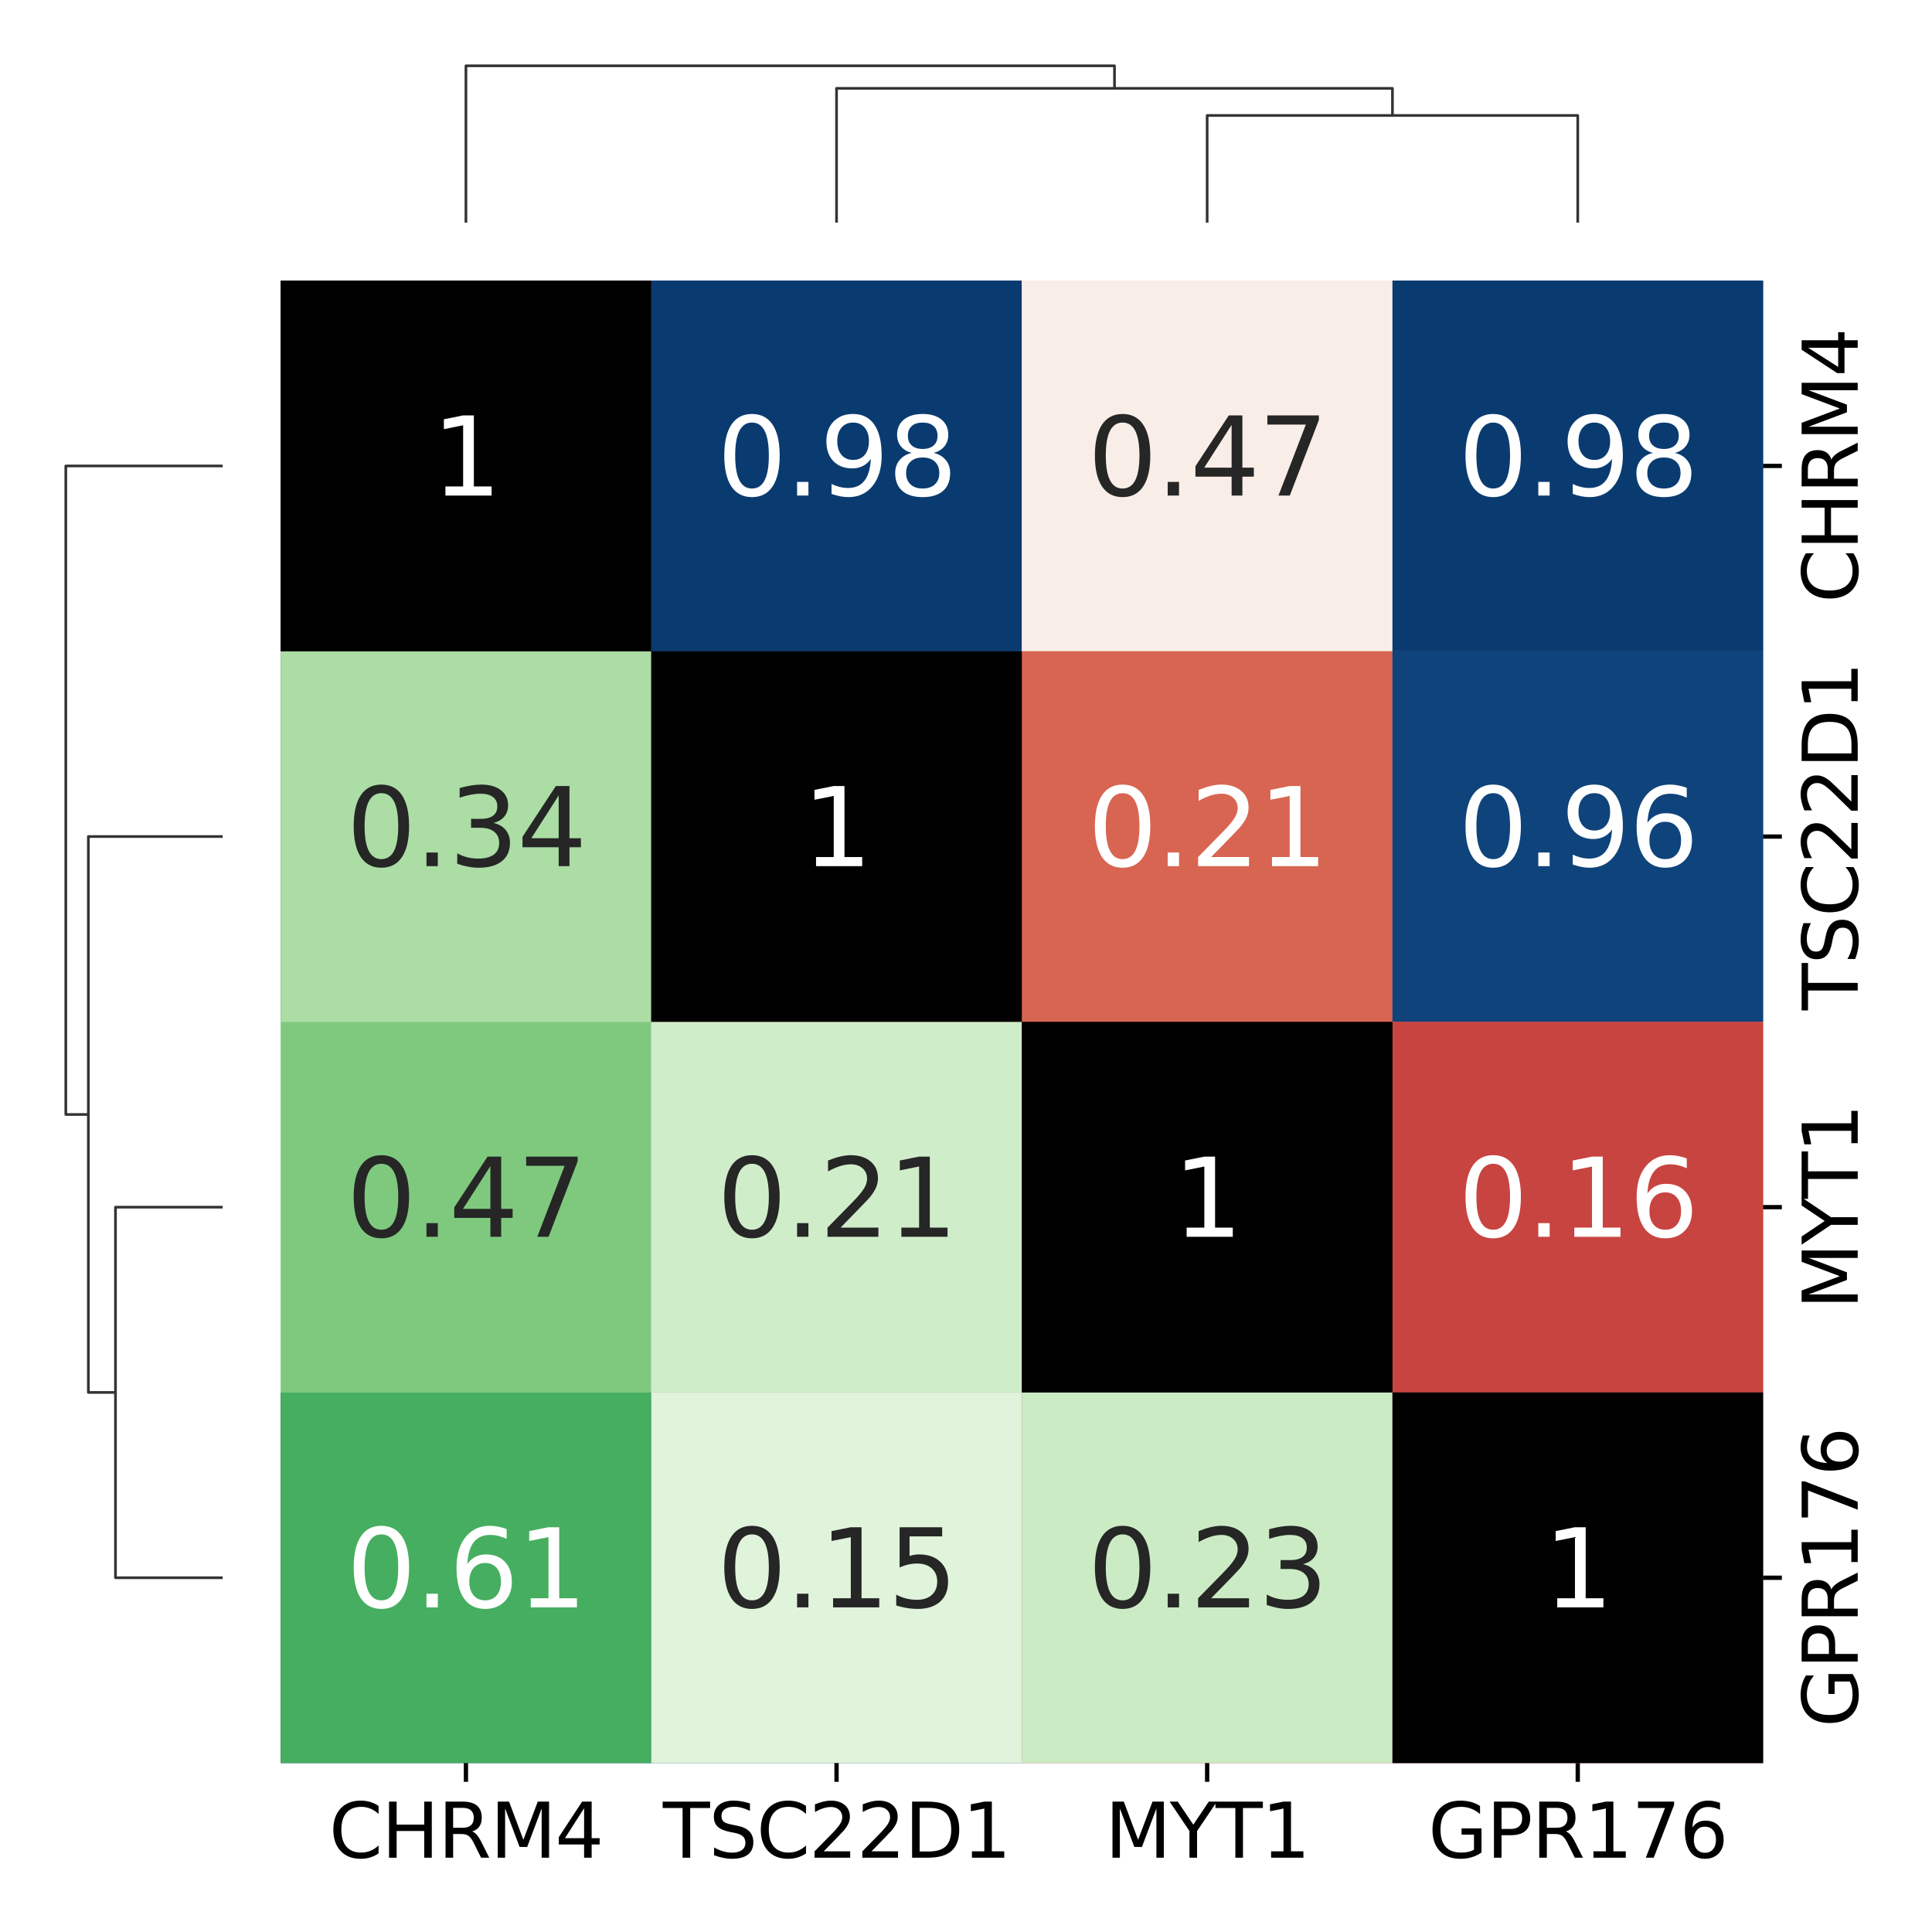 <?xml version="1.0" encoding="utf-8" standalone="no"?>
<!DOCTYPE svg PUBLIC "-//W3C//DTD SVG 1.1//EN"
  "http://www.w3.org/Graphics/SVG/1.1/DTD/svg11.dtd">
<svg xmlns:xlink="http://www.w3.org/1999/xlink" width="360pt" height="360pt" viewBox="0 0 360 360" xmlns="http://www.w3.org/2000/svg" version="1.1">
 <defs>
  <style type="text/css">*{stroke-linejoin: round; stroke-linecap: butt}</style>
 </defs>
 <g id="figure_1">
  <g id="patch_1">
   <path d="M 0 360 
L 360 360 
L 360 0 
L 0 0 
z
" style="fill: #ffffff"/>
  </g>
  <g id="axes_1">
   <g id="LineCollection_1">
    <path d="M 41.492 224.935 
L 21.518 224.935 
L 21.518 293.991 
L 41.492 293.991 
" clip-path="url(#p97ab4c2611)" style="fill: none; stroke: #333333; stroke-width: 0.5"/>
    <path d="M 41.492 155.877 
L 16.465 155.877 
L 16.465 259.463 
L 21.518 259.463 
" clip-path="url(#p97ab4c2611)" style="fill: none; stroke: #333333; stroke-width: 0.5"/>
    <path d="M 41.492 86.82 
L 12.262 86.82 
L 12.262 207.67 
L 16.465 207.67 
" clip-path="url(#p97ab4c2611)" style="fill: none; stroke: #333333; stroke-width: 0.5"/>
   </g>
  </g>
  <g id="axes_2">
   <g id="LineCollection_2">
    <path d="M 224.935 41.492 
L 224.935 21.518 
L 293.991 21.518 
L 293.991 41.492 
" clip-path="url(#pfe4fdb8f5b)" style="fill: none; stroke: #333333; stroke-width: 0.5"/>
    <path d="M 155.877 41.492 
L 155.877 16.465 
L 259.463 16.465 
L 259.463 21.518 
" clip-path="url(#pfe4fdb8f5b)" style="fill: none; stroke: #333333; stroke-width: 0.5"/>
    <path d="M 86.82 41.492 
L 86.82 12.262 
L 207.67 12.262 
L 207.67 16.465 
" clip-path="url(#pfe4fdb8f5b)" style="fill: none; stroke: #333333; stroke-width: 0.5"/>
   </g>
  </g>
  <g id="axes_3">
   <g id="patch_2">
    <path d="M 52.292 328.52 
L 328.52 328.52 
L 328.52 52.292 
L 52.292 52.292 
z
" style="fill: #ffffff"/>
   </g>
   <g id="QuadMesh_1">
    <path d="M 52.292 52.292 
L 121.349 52.292 
L 121.349 121.349 
L 52.292 121.349 
L 52.292 52.292 
" clip-path="url(#pd91fd63d40)" style="fill: #67001f"/>
    <path d="M 121.349 52.292 
L 190.406 52.292 
L 190.406 121.349 
L 121.349 121.349 
L 121.349 52.292 
" clip-path="url(#pd91fd63d40)" style="fill: #0a3b70"/>
    <path d="M 190.406 52.292 
L 259.463 52.292 
L 259.463 121.349 
L 190.406 121.349 
L 190.406 52.292 
" clip-path="url(#pd91fd63d40)" style="fill: #f9eee7"/>
    <path d="M 259.463 52.292 
L 328.52 52.292 
L 328.52 121.349 
L 259.463 121.349 
L 259.463 52.292 
" clip-path="url(#pd91fd63d40)" style="fill: #0a3b70"/>
    <path d="M 52.292 121.349 
L 121.349 121.349 
L 121.349 190.406 
L 52.292 190.406 
L 52.292 121.349 
" clip-path="url(#pd91fd63d40)" style="fill: #0a3b70"/>
    <path d="M 121.349 121.349 
L 190.406 121.349 
L 190.406 190.406 
L 121.349 190.406 
L 121.349 121.349 
" clip-path="url(#pd91fd63d40)" style="fill: #67001f"/>
    <path d="M 190.406 121.349 
L 259.463 121.349 
L 259.463 190.406 
L 190.406 190.406 
L 190.406 121.349 
" clip-path="url(#pd91fd63d40)" style="fill: #d86551"/>
    <path d="M 259.463 121.349 
L 328.52 121.349 
L 328.52 190.406 
L 259.463 190.406 
L 259.463 121.349 
" clip-path="url(#pd91fd63d40)" style="fill: #0f437b"/>
    <path d="M 52.292 190.406 
L 121.349 190.406 
L 121.349 259.463 
L 52.292 259.463 
L 52.292 190.406 
" clip-path="url(#pd91fd63d40)" style="fill: #f9eee7"/>
    <path d="M 121.349 190.406 
L 190.406 190.406 
L 190.406 259.463 
L 121.349 259.463 
L 121.349 190.406 
" clip-path="url(#pd91fd63d40)" style="fill: #d86551"/>
    <path d="M 190.406 190.406 
L 259.463 190.406 
L 259.463 259.463 
L 190.406 259.463 
L 190.406 190.406 
" clip-path="url(#pd91fd63d40)" style="fill: #67001f"/>
    <path d="M 259.463 190.406 
L 328.52 190.406 
L 328.52 259.463 
L 259.463 259.463 
L 259.463 190.406 
" clip-path="url(#pd91fd63d40)" style="fill: #c84440"/>
    <path d="M 52.292 259.463 
L 121.349 259.463 
L 121.349 328.52 
L 52.292 328.52 
L 52.292 259.463 
" clip-path="url(#pd91fd63d40)" style="fill: #0a3b70"/>
    <path d="M 121.349 259.463 
L 190.406 259.463 
L 190.406 328.52 
L 121.349 328.52 
L 121.349 259.463 
" clip-path="url(#pd91fd63d40)" style="fill: #0f437b"/>
    <path d="M 190.406 259.463 
L 259.463 259.463 
L 259.463 328.52 
L 190.406 328.52 
L 190.406 259.463 
" clip-path="url(#pd91fd63d40)" style="fill: #c84440"/>
    <path d="M 259.463 259.463 
L 328.52 259.463 
L 328.52 328.52 
L 259.463 328.52 
L 259.463 259.463 
" clip-path="url(#pd91fd63d40)" style="fill: #67001f"/>
   </g>
   <g id="QuadMesh_2">
    <path d="M 52.292 52.292 
L 121.349 52.292 
L 121.349 121.349 
L 52.292 121.349 
L 52.292 52.292 
" clip-path="url(#pd91fd63d40)" style="fill: none"/>
    <path d="M 121.349 52.292 
L 190.406 52.292 
L 190.406 121.349 
L 121.349 121.349 
L 121.349 52.292 
" clip-path="url(#pd91fd63d40)" style="fill: #0a3b70"/>
    <path d="M 190.406 52.292 
L 259.463 52.292 
L 259.463 121.349 
L 190.406 121.349 
L 190.406 52.292 
" clip-path="url(#pd91fd63d40)" style="fill: #f9eee7"/>
    <path d="M 259.463 52.292 
L 328.52 52.292 
L 328.52 121.349 
L 259.463 121.349 
L 259.463 52.292 
" clip-path="url(#pd91fd63d40)" style="fill: #0a3b70"/>
    <path d="M 52.292 121.349 
L 121.349 121.349 
L 121.349 190.406 
L 52.292 190.406 
L 52.292 121.349 
" clip-path="url(#pd91fd63d40)" style="fill: none"/>
    <path d="M 121.349 121.349 
L 190.406 121.349 
L 190.406 190.406 
L 121.349 190.406 
L 121.349 121.349 
" clip-path="url(#pd91fd63d40)" style="fill: none"/>
    <path d="M 190.406 121.349 
L 259.463 121.349 
L 259.463 190.406 
L 190.406 190.406 
L 190.406 121.349 
" clip-path="url(#pd91fd63d40)" style="fill: #d86551"/>
    <path d="M 259.463 121.349 
L 328.52 121.349 
L 328.52 190.406 
L 259.463 190.406 
L 259.463 121.349 
" clip-path="url(#pd91fd63d40)" style="fill: #0f437b"/>
    <path d="M 52.292 190.406 
L 121.349 190.406 
L 121.349 259.463 
L 52.292 259.463 
L 52.292 190.406 
" clip-path="url(#pd91fd63d40)" style="fill: none"/>
    <path d="M 121.349 190.406 
L 190.406 190.406 
L 190.406 259.463 
L 121.349 259.463 
L 121.349 190.406 
" clip-path="url(#pd91fd63d40)" style="fill: none"/>
    <path d="M 190.406 190.406 
L 259.463 190.406 
L 259.463 259.463 
L 190.406 259.463 
L 190.406 190.406 
" clip-path="url(#pd91fd63d40)" style="fill: none"/>
    <path d="M 259.463 190.406 
L 328.52 190.406 
L 328.52 259.463 
L 259.463 259.463 
L 259.463 190.406 
" clip-path="url(#pd91fd63d40)" style="fill: #c84440"/>
    <path d="M 52.292 259.463 
L 121.349 259.463 
L 121.349 328.52 
L 52.292 328.52 
L 52.292 259.463 
" clip-path="url(#pd91fd63d40)" style="fill: none"/>
    <path d="M 121.349 259.463 
L 190.406 259.463 
L 190.406 328.52 
L 121.349 328.52 
L 121.349 259.463 
" clip-path="url(#pd91fd63d40)" style="fill: none"/>
    <path d="M 190.406 259.463 
L 259.463 259.463 
L 259.463 328.52 
L 190.406 328.52 
L 190.406 259.463 
" clip-path="url(#pd91fd63d40)" style="fill: none"/>
    <path d="M 259.463 259.463 
L 328.52 259.463 
L 328.52 328.52 
L 259.463 328.52 
L 259.463 259.463 
" clip-path="url(#pd91fd63d40)" style="fill: none"/>
   </g>
   <g id="QuadMesh_3">
    <path d="M 52.292 52.292 
L 121.349 52.292 
L 121.349 121.349 
L 52.292 121.349 
L 52.292 52.292 
" clip-path="url(#pd91fd63d40)" style="fill: none"/>
    <path d="M 121.349 52.292 
L 190.406 52.292 
L 190.406 121.349 
L 121.349 121.349 
L 121.349 52.292 
" clip-path="url(#pd91fd63d40)" style="fill: none"/>
    <path d="M 190.406 52.292 
L 259.463 52.292 
L 259.463 121.349 
L 190.406 121.349 
L 190.406 52.292 
" clip-path="url(#pd91fd63d40)" style="fill: none"/>
    <path d="M 259.463 52.292 
L 328.52 52.292 
L 328.52 121.349 
L 259.463 121.349 
L 259.463 52.292 
" clip-path="url(#pd91fd63d40)" style="fill: none"/>
    <path d="M 52.292 121.349 
L 121.349 121.349 
L 121.349 190.406 
L 52.292 190.406 
L 52.292 121.349 
" clip-path="url(#pd91fd63d40)" style="fill: #abdda5"/>
    <path d="M 121.349 121.349 
L 190.406 121.349 
L 190.406 190.406 
L 121.349 190.406 
L 121.349 121.349 
" clip-path="url(#pd91fd63d40)" style="fill: none"/>
    <path d="M 190.406 121.349 
L 259.463 121.349 
L 259.463 190.406 
L 190.406 190.406 
L 190.406 121.349 
" clip-path="url(#pd91fd63d40)" style="fill: none"/>
    <path d="M 259.463 121.349 
L 328.52 121.349 
L 328.52 190.406 
L 259.463 190.406 
L 259.463 121.349 
" clip-path="url(#pd91fd63d40)" style="fill: none"/>
    <path d="M 52.292 190.406 
L 121.349 190.406 
L 121.349 259.463 
L 52.292 259.463 
L 52.292 190.406 
" clip-path="url(#pd91fd63d40)" style="fill: #7fc97f"/>
    <path d="M 121.349 190.406 
L 190.406 190.406 
L 190.406 259.463 
L 121.349 259.463 
L 121.349 190.406 
" clip-path="url(#pd91fd63d40)" style="fill: #d0edca"/>
    <path d="M 190.406 190.406 
L 259.463 190.406 
L 259.463 259.463 
L 190.406 259.463 
L 190.406 190.406 
" clip-path="url(#pd91fd63d40)" style="fill: none"/>
    <path d="M 259.463 190.406 
L 328.52 190.406 
L 328.52 259.463 
L 259.463 259.463 
L 259.463 190.406 
" clip-path="url(#pd91fd63d40)" style="fill: none"/>
    <path d="M 52.292 259.463 
L 121.349 259.463 
L 121.349 328.52 
L 52.292 328.52 
L 52.292 259.463 
" clip-path="url(#pd91fd63d40)" style="fill: #46ae60"/>
    <path d="M 121.349 259.463 
L 190.406 259.463 
L 190.406 328.52 
L 121.349 328.52 
L 121.349 259.463 
" clip-path="url(#pd91fd63d40)" style="fill: #e0f3db"/>
    <path d="M 190.406 259.463 
L 259.463 259.463 
L 259.463 328.52 
L 190.406 328.52 
L 190.406 259.463 
" clip-path="url(#pd91fd63d40)" style="fill: #cbebc5"/>
    <path d="M 259.463 259.463 
L 328.52 259.463 
L 328.52 328.52 
L 259.463 328.52 
L 259.463 259.463 
" clip-path="url(#pd91fd63d40)" style="fill: none"/>
   </g>
   <g id="QuadMesh_4">
    <path d="M 52.292 52.292 
L 121.349 52.292 
L 121.349 121.349 
L 52.292 121.349 
L 52.292 52.292 
" clip-path="url(#pd91fd63d40)"/>
    <path d="M 121.349 52.292 
L 190.406 52.292 
L 190.406 121.349 
L 121.349 121.349 
L 121.349 52.292 
" clip-path="url(#pd91fd63d40)" style="fill: none"/>
    <path d="M 190.406 52.292 
L 259.463 52.292 
L 259.463 121.349 
L 190.406 121.349 
L 190.406 52.292 
" clip-path="url(#pd91fd63d40)" style="fill: none"/>
    <path d="M 259.463 52.292 
L 328.52 52.292 
L 328.52 121.349 
L 259.463 121.349 
L 259.463 52.292 
" clip-path="url(#pd91fd63d40)" style="fill: none"/>
    <path d="M 52.292 121.349 
L 121.349 121.349 
L 121.349 190.406 
L 52.292 190.406 
L 52.292 121.349 
" clip-path="url(#pd91fd63d40)" style="fill: none"/>
    <path d="M 121.349 121.349 
L 190.406 121.349 
L 190.406 190.406 
L 121.349 190.406 
L 121.349 121.349 
" clip-path="url(#pd91fd63d40)"/>
    <path d="M 190.406 121.349 
L 259.463 121.349 
L 259.463 190.406 
L 190.406 190.406 
L 190.406 121.349 
" clip-path="url(#pd91fd63d40)" style="fill: none"/>
    <path d="M 259.463 121.349 
L 328.52 121.349 
L 328.52 190.406 
L 259.463 190.406 
L 259.463 121.349 
" clip-path="url(#pd91fd63d40)" style="fill: none"/>
    <path d="M 52.292 190.406 
L 121.349 190.406 
L 121.349 259.463 
L 52.292 259.463 
L 52.292 190.406 
" clip-path="url(#pd91fd63d40)" style="fill: none"/>
    <path d="M 121.349 190.406 
L 190.406 190.406 
L 190.406 259.463 
L 121.349 259.463 
L 121.349 190.406 
" clip-path="url(#pd91fd63d40)" style="fill: none"/>
    <path d="M 190.406 190.406 
L 259.463 190.406 
L 259.463 259.463 
L 190.406 259.463 
L 190.406 190.406 
" clip-path="url(#pd91fd63d40)"/>
    <path d="M 259.463 190.406 
L 328.52 190.406 
L 328.52 259.463 
L 259.463 259.463 
L 259.463 190.406 
" clip-path="url(#pd91fd63d40)" style="fill: none"/>
    <path d="M 52.292 259.463 
L 121.349 259.463 
L 121.349 328.52 
L 52.292 328.52 
L 52.292 259.463 
" clip-path="url(#pd91fd63d40)" style="fill: none"/>
    <path d="M 121.349 259.463 
L 190.406 259.463 
L 190.406 328.52 
L 121.349 328.52 
L 121.349 259.463 
" clip-path="url(#pd91fd63d40)" style="fill: none"/>
    <path d="M 190.406 259.463 
L 259.463 259.463 
L 259.463 328.52 
L 190.406 328.52 
L 190.406 259.463 
" clip-path="url(#pd91fd63d40)" style="fill: none"/>
    <path d="M 259.463 259.463 
L 328.52 259.463 
L 328.52 328.52 
L 259.463 328.52 
L 259.463 259.463 
" clip-path="url(#pd91fd63d40)"/>
   </g>
   <g id="matplotlib.axis_1">
    <g id="xtick_1">
     <g id="line2d_1">
      <defs>
       <path id="m87a81ce6d9" d="M 0 0 
L 0 3.5 
" style="stroke: #000000; stroke-width: 0.8"/>
      </defs>
      <g>
       <use xlink:href="#m87a81ce6d9" x="86.82" y="328.52" style="stroke: #000000; stroke-width: 0.8"/>
      </g>
     </g>
     <g id="text_1">
      <!-- CHRM4 -->
      <g transform="translate(61.311 346.158) scale(0.14 -0.14)">
       <defs>
        <path id="DejaVuSans-43" d="M 4122 4306 
L 4122 3641 
Q 3803 3938 3442 4084 
Q 3081 4231 2675 4231 
Q 1875 4231 1450 3742 
Q 1025 3253 1025 2328 
Q 1025 1406 1450 917 
Q 1875 428 2675 428 
Q 3081 428 3442 575 
Q 3803 722 4122 1019 
L 4122 359 
Q 3791 134 3420 21 
Q 3050 -91 2638 -91 
Q 1578 -91 968 557 
Q 359 1206 359 2328 
Q 359 3453 968 4101 
Q 1578 4750 2638 4750 
Q 3056 4750 3426 4639 
Q 3797 4528 4122 4306 
z
" transform="scale(0.016)"/>
        <path id="DejaVuSans-48" d="M 628 4666 
L 1259 4666 
L 1259 2753 
L 3553 2753 
L 3553 4666 
L 4184 4666 
L 4184 0 
L 3553 0 
L 3553 2222 
L 1259 2222 
L 1259 0 
L 628 0 
L 628 4666 
z
" transform="scale(0.016)"/>
        <path id="DejaVuSans-52" d="M 2841 2188 
Q 3044 2119 3236 1894 
Q 3428 1669 3622 1275 
L 4263 0 
L 3584 0 
L 2988 1197 
Q 2756 1666 2539 1819 
Q 2322 1972 1947 1972 
L 1259 1972 
L 1259 0 
L 628 0 
L 628 4666 
L 2053 4666 
Q 2853 4666 3247 4331 
Q 3641 3997 3641 3322 
Q 3641 2881 3436 2590 
Q 3231 2300 2841 2188 
z
M 1259 4147 
L 1259 2491 
L 2053 2491 
Q 2509 2491 2742 2702 
Q 2975 2913 2975 3322 
Q 2975 3731 2742 3939 
Q 2509 4147 2053 4147 
L 1259 4147 
z
" transform="scale(0.016)"/>
        <path id="DejaVuSans-4d" d="M 628 4666 
L 1569 4666 
L 2759 1491 
L 3956 4666 
L 4897 4666 
L 4897 0 
L 4281 0 
L 4281 4097 
L 3078 897 
L 2444 897 
L 1241 4097 
L 1241 0 
L 628 0 
L 628 4666 
z
" transform="scale(0.016)"/>
        <path id="DejaVuSans-34" d="M 2419 4116 
L 825 1625 
L 2419 1625 
L 2419 4116 
z
M 2253 4666 
L 3047 4666 
L 3047 1625 
L 3713 1625 
L 3713 1100 
L 3047 1100 
L 3047 0 
L 2419 0 
L 2419 1100 
L 313 1100 
L 313 1709 
L 2253 4666 
z
" transform="scale(0.016)"/>
       </defs>
       <use xlink:href="#DejaVuSans-43"/>
       <use xlink:href="#DejaVuSans-48" x="69.824"/>
       <use xlink:href="#DejaVuSans-52" x="145.02"/>
       <use xlink:href="#DejaVuSans-4d" x="214.502"/>
       <use xlink:href="#DejaVuSans-34" x="300.781"/>
      </g>
     </g>
    </g>
    <g id="xtick_2">
     <g id="line2d_2">
      <g>
       <use xlink:href="#m87a81ce6d9" x="155.877" y="328.52" style="stroke: #000000; stroke-width: 0.8"/>
      </g>
     </g>
     <g id="text_2">
      <!-- TSC22D1 -->
      <g transform="translate(123.519 346.158) scale(0.14 -0.14)">
       <defs>
        <path id="DejaVuSans-54" d="M -19 4666 
L 3928 4666 
L 3928 4134 
L 2272 4134 
L 2272 0 
L 1638 0 
L 1638 4134 
L -19 4134 
L -19 4666 
z
" transform="scale(0.016)"/>
        <path id="DejaVuSans-53" d="M 3425 4513 
L 3425 3897 
Q 3066 4069 2747 4153 
Q 2428 4238 2131 4238 
Q 1616 4238 1336 4038 
Q 1056 3838 1056 3469 
Q 1056 3159 1242 3001 
Q 1428 2844 1947 2747 
L 2328 2669 
Q 3034 2534 3370 2195 
Q 3706 1856 3706 1288 
Q 3706 609 3251 259 
Q 2797 -91 1919 -91 
Q 1588 -91 1214 -16 
Q 841 59 441 206 
L 441 856 
Q 825 641 1194 531 
Q 1563 422 1919 422 
Q 2459 422 2753 634 
Q 3047 847 3047 1241 
Q 3047 1584 2836 1778 
Q 2625 1972 2144 2069 
L 1759 2144 
Q 1053 2284 737 2584 
Q 422 2884 422 3419 
Q 422 4038 858 4394 
Q 1294 4750 2059 4750 
Q 2388 4750 2728 4690 
Q 3069 4631 3425 4513 
z
" transform="scale(0.016)"/>
        <path id="DejaVuSans-32" d="M 1228 531 
L 3431 531 
L 3431 0 
L 469 0 
L 469 531 
Q 828 903 1448 1529 
Q 2069 2156 2228 2338 
Q 2531 2678 2651 2914 
Q 2772 3150 2772 3378 
Q 2772 3750 2511 3984 
Q 2250 4219 1831 4219 
Q 1534 4219 1204 4116 
Q 875 4013 500 3803 
L 500 4441 
Q 881 4594 1212 4672 
Q 1544 4750 1819 4750 
Q 2544 4750 2975 4387 
Q 3406 4025 3406 3419 
Q 3406 3131 3298 2873 
Q 3191 2616 2906 2266 
Q 2828 2175 2409 1742 
Q 1991 1309 1228 531 
z
" transform="scale(0.016)"/>
        <path id="DejaVuSans-44" d="M 1259 4147 
L 1259 519 
L 2022 519 
Q 2988 519 3436 956 
Q 3884 1394 3884 2338 
Q 3884 3275 3436 3711 
Q 2988 4147 2022 4147 
L 1259 4147 
z
M 628 4666 
L 1925 4666 
Q 3281 4666 3915 4102 
Q 4550 3538 4550 2338 
Q 4550 1131 3912 565 
Q 3275 0 1925 0 
L 628 0 
L 628 4666 
z
" transform="scale(0.016)"/>
        <path id="DejaVuSans-31" d="M 794 531 
L 1825 531 
L 1825 4091 
L 703 3866 
L 703 4441 
L 1819 4666 
L 2450 4666 
L 2450 531 
L 3481 531 
L 3481 0 
L 794 0 
L 794 531 
z
" transform="scale(0.016)"/>
       </defs>
       <use xlink:href="#DejaVuSans-54"/>
       <use xlink:href="#DejaVuSans-53" x="61.084"/>
       <use xlink:href="#DejaVuSans-43" x="124.561"/>
       <use xlink:href="#DejaVuSans-32" x="194.385"/>
       <use xlink:href="#DejaVuSans-32" x="258.008"/>
       <use xlink:href="#DejaVuSans-44" x="321.631"/>
       <use xlink:href="#DejaVuSans-31" x="398.633"/>
      </g>
     </g>
    </g>
    <g id="xtick_3">
     <g id="line2d_3">
      <g>
       <use xlink:href="#m87a81ce6d9" x="224.935" y="328.52" style="stroke: #000000; stroke-width: 0.8"/>
      </g>
     </g>
     <g id="text_3">
      <!-- MYT1 -->
      <g transform="translate(205.89 346.158) scale(0.14 -0.14)">
       <defs>
        <path id="DejaVuSans-59" d="M -13 4666 
L 666 4666 
L 1959 2747 
L 3244 4666 
L 3922 4666 
L 2272 2222 
L 2272 0 
L 1638 0 
L 1638 2222 
L -13 4666 
z
" transform="scale(0.016)"/>
       </defs>
       <use xlink:href="#DejaVuSans-4d"/>
       <use xlink:href="#DejaVuSans-59" x="86.279"/>
       <use xlink:href="#DejaVuSans-54" x="147.363"/>
       <use xlink:href="#DejaVuSans-31" x="208.447"/>
      </g>
     </g>
    </g>
    <g id="xtick_4">
     <g id="line2d_4">
      <g>
       <use xlink:href="#m87a81ce6d9" x="293.991" y="328.52" style="stroke: #000000; stroke-width: 0.8"/>
      </g>
     </g>
     <g id="text_4">
      <!-- GPR176 -->
      <g transform="translate(266.122 346.158) scale(0.14 -0.14)">
       <defs>
        <path id="DejaVuSans-47" d="M 3809 666 
L 3809 1919 
L 2778 1919 
L 2778 2438 
L 4434 2438 
L 4434 434 
Q 4069 175 3628 42 
Q 3188 -91 2688 -91 
Q 1594 -91 976 548 
Q 359 1188 359 2328 
Q 359 3472 976 4111 
Q 1594 4750 2688 4750 
Q 3144 4750 3555 4637 
Q 3966 4525 4313 4306 
L 4313 3634 
Q 3963 3931 3569 4081 
Q 3175 4231 2741 4231 
Q 1884 4231 1454 3753 
Q 1025 3275 1025 2328 
Q 1025 1384 1454 906 
Q 1884 428 2741 428 
Q 3075 428 3337 486 
Q 3600 544 3809 666 
z
" transform="scale(0.016)"/>
        <path id="DejaVuSans-50" d="M 1259 4147 
L 1259 2394 
L 2053 2394 
Q 2494 2394 2734 2622 
Q 2975 2850 2975 3272 
Q 2975 3691 2734 3919 
Q 2494 4147 2053 4147 
L 1259 4147 
z
M 628 4666 
L 2053 4666 
Q 2838 4666 3239 4311 
Q 3641 3956 3641 3272 
Q 3641 2581 3239 2228 
Q 2838 1875 2053 1875 
L 1259 1875 
L 1259 0 
L 628 0 
L 628 4666 
z
" transform="scale(0.016)"/>
        <path id="DejaVuSans-37" d="M 525 4666 
L 3525 4666 
L 3525 4397 
L 1831 0 
L 1172 0 
L 2766 4134 
L 525 4134 
L 525 4666 
z
" transform="scale(0.016)"/>
        <path id="DejaVuSans-36" d="M 2113 2584 
Q 1688 2584 1439 2293 
Q 1191 2003 1191 1497 
Q 1191 994 1439 701 
Q 1688 409 2113 409 
Q 2538 409 2786 701 
Q 3034 994 3034 1497 
Q 3034 2003 2786 2293 
Q 2538 2584 2113 2584 
z
M 3366 4563 
L 3366 3988 
Q 3128 4100 2886 4159 
Q 2644 4219 2406 4219 
Q 1781 4219 1451 3797 
Q 1122 3375 1075 2522 
Q 1259 2794 1537 2939 
Q 1816 3084 2150 3084 
Q 2853 3084 3261 2657 
Q 3669 2231 3669 1497 
Q 3669 778 3244 343 
Q 2819 -91 2113 -91 
Q 1303 -91 875 529 
Q 447 1150 447 2328 
Q 447 3434 972 4092 
Q 1497 4750 2381 4750 
Q 2619 4750 2861 4703 
Q 3103 4656 3366 4563 
z
" transform="scale(0.016)"/>
       </defs>
       <use xlink:href="#DejaVuSans-47"/>
       <use xlink:href="#DejaVuSans-50" x="77.49"/>
       <use xlink:href="#DejaVuSans-52" x="137.793"/>
       <use xlink:href="#DejaVuSans-31" x="207.275"/>
       <use xlink:href="#DejaVuSans-37" x="270.898"/>
       <use xlink:href="#DejaVuSans-36" x="334.521"/>
      </g>
     </g>
    </g>
   </g>
   <g id="matplotlib.axis_2">
    <g id="ytick_1">
     <g id="line2d_5">
      <defs>
       <path id="mc863bd6a69" d="M 0 0 
L 3.5 0 
" style="stroke: #000000; stroke-width: 0.8"/>
      </defs>
      <g>
       <use xlink:href="#mc863bd6a69" x="328.52" y="86.82" style="stroke: #000000; stroke-width: 0.8"/>
      </g>
     </g>
     <g id="text_5">
      <!-- CHRM4 -->
      <g transform="translate(346.158 112.33) rotate(-90) scale(0.14 -0.14)">
       <use xlink:href="#DejaVuSans-43"/>
       <use xlink:href="#DejaVuSans-48" x="69.824"/>
       <use xlink:href="#DejaVuSans-52" x="145.02"/>
       <use xlink:href="#DejaVuSans-4d" x="214.502"/>
       <use xlink:href="#DejaVuSans-34" x="300.781"/>
      </g>
     </g>
    </g>
    <g id="ytick_2">
     <g id="line2d_6">
      <g>
       <use xlink:href="#mc863bd6a69" x="328.52" y="155.877" style="stroke: #000000; stroke-width: 0.8"/>
      </g>
     </g>
     <g id="text_6">
      <!-- TSC22D1 -->
      <g transform="translate(346.158 188.236) rotate(-90) scale(0.14 -0.14)">
       <use xlink:href="#DejaVuSans-54"/>
       <use xlink:href="#DejaVuSans-53" x="61.084"/>
       <use xlink:href="#DejaVuSans-43" x="124.561"/>
       <use xlink:href="#DejaVuSans-32" x="194.385"/>
       <use xlink:href="#DejaVuSans-32" x="258.008"/>
       <use xlink:href="#DejaVuSans-44" x="321.631"/>
       <use xlink:href="#DejaVuSans-31" x="398.633"/>
      </g>
     </g>
    </g>
    <g id="ytick_3">
     <g id="line2d_7">
      <g>
       <use xlink:href="#mc863bd6a69" x="328.52" y="224.935" style="stroke: #000000; stroke-width: 0.8"/>
      </g>
     </g>
     <g id="text_7">
      <!-- MYT1 -->
      <g transform="translate(346.158 243.979) rotate(-90) scale(0.14 -0.14)">
       <use xlink:href="#DejaVuSans-4d"/>
       <use xlink:href="#DejaVuSans-59" x="86.279"/>
       <use xlink:href="#DejaVuSans-54" x="147.363"/>
       <use xlink:href="#DejaVuSans-31" x="208.447"/>
      </g>
     </g>
    </g>
    <g id="ytick_4">
     <g id="line2d_8">
      <g>
       <use xlink:href="#mc863bd6a69" x="328.52" y="293.991" style="stroke: #000000; stroke-width: 0.8"/>
      </g>
     </g>
     <g id="text_8">
      <!-- GPR176 -->
      <g transform="translate(346.158 321.861) rotate(-90) scale(0.14 -0.14)">
       <use xlink:href="#DejaVuSans-47"/>
       <use xlink:href="#DejaVuSans-50" x="77.49"/>
       <use xlink:href="#DejaVuSans-52" x="137.793"/>
       <use xlink:href="#DejaVuSans-31" x="207.275"/>
       <use xlink:href="#DejaVuSans-37" x="270.898"/>
       <use xlink:href="#DejaVuSans-36" x="334.521"/>
      </g>
     </g>
    </g>
   </g>
   <g id="text_9">
    <!-- 0.98 -->
    <g style="fill: #ffffff" transform="translate(133.612 92.339) scale(0.2 -0.2)">
     <defs>
      <path id="DejaVuSans-30" d="M 2034 4250 
Q 1547 4250 1301 3770 
Q 1056 3291 1056 2328 
Q 1056 1369 1301 889 
Q 1547 409 2034 409 
Q 2525 409 2770 889 
Q 3016 1369 3016 2328 
Q 3016 3291 2770 3770 
Q 2525 4250 2034 4250 
z
M 2034 4750 
Q 2819 4750 3233 4129 
Q 3647 3509 3647 2328 
Q 3647 1150 3233 529 
Q 2819 -91 2034 -91 
Q 1250 -91 836 529 
Q 422 1150 422 2328 
Q 422 3509 836 4129 
Q 1250 4750 2034 4750 
z
" transform="scale(0.016)"/>
      <path id="DejaVuSans-2e" d="M 684 794 
L 1344 794 
L 1344 0 
L 684 0 
L 684 794 
z
" transform="scale(0.016)"/>
      <path id="DejaVuSans-39" d="M 703 97 
L 703 672 
Q 941 559 1184 500 
Q 1428 441 1663 441 
Q 2288 441 2617 861 
Q 2947 1281 2994 2138 
Q 2813 1869 2534 1725 
Q 2256 1581 1919 1581 
Q 1219 1581 811 2004 
Q 403 2428 403 3163 
Q 403 3881 828 4315 
Q 1253 4750 1959 4750 
Q 2769 4750 3195 4129 
Q 3622 3509 3622 2328 
Q 3622 1225 3098 567 
Q 2575 -91 1691 -91 
Q 1453 -91 1209 -44 
Q 966 3 703 97 
z
M 1959 2075 
Q 2384 2075 2632 2365 
Q 2881 2656 2881 3163 
Q 2881 3666 2632 3958 
Q 2384 4250 1959 4250 
Q 1534 4250 1286 3958 
Q 1038 3666 1038 3163 
Q 1038 2656 1286 2365 
Q 1534 2075 1959 2075 
z
" transform="scale(0.016)"/>
      <path id="DejaVuSans-38" d="M 2034 2216 
Q 1584 2216 1326 1975 
Q 1069 1734 1069 1313 
Q 1069 891 1326 650 
Q 1584 409 2034 409 
Q 2484 409 2743 651 
Q 3003 894 3003 1313 
Q 3003 1734 2745 1975 
Q 2488 2216 2034 2216 
z
M 1403 2484 
Q 997 2584 770 2862 
Q 544 3141 544 3541 
Q 544 4100 942 4425 
Q 1341 4750 2034 4750 
Q 2731 4750 3128 4425 
Q 3525 4100 3525 3541 
Q 3525 3141 3298 2862 
Q 3072 2584 2669 2484 
Q 3125 2378 3379 2068 
Q 3634 1759 3634 1313 
Q 3634 634 3220 271 
Q 2806 -91 2034 -91 
Q 1263 -91 848 271 
Q 434 634 434 1313 
Q 434 1759 690 2068 
Q 947 2378 1403 2484 
z
M 1172 3481 
Q 1172 3119 1398 2916 
Q 1625 2713 2034 2713 
Q 2441 2713 2670 2916 
Q 2900 3119 2900 3481 
Q 2900 3844 2670 4047 
Q 2441 4250 2034 4250 
Q 1625 4250 1398 4047 
Q 1172 3844 1172 3481 
z
" transform="scale(0.016)"/>
     </defs>
     <use xlink:href="#DejaVuSans-30"/>
     <use xlink:href="#DejaVuSans-2e" x="63.623"/>
     <use xlink:href="#DejaVuSans-39" x="95.41"/>
     <use xlink:href="#DejaVuSans-38" x="159.033"/>
    </g>
   </g>
   <g id="text_10">
    <!-- 0.47 -->
    <g style="fill: #262626" transform="translate(202.669 92.339) scale(0.2 -0.2)">
     <use xlink:href="#DejaVuSans-30"/>
     <use xlink:href="#DejaVuSans-2e" x="63.623"/>
     <use xlink:href="#DejaVuSans-34" x="95.41"/>
     <use xlink:href="#DejaVuSans-37" x="159.033"/>
    </g>
   </g>
   <g id="text_11">
    <!-- 0.98 -->
    <g style="fill: #ffffff" transform="translate(271.726 92.339) scale(0.2 -0.2)">
     <use xlink:href="#DejaVuSans-30"/>
     <use xlink:href="#DejaVuSans-2e" x="63.623"/>
     <use xlink:href="#DejaVuSans-39" x="95.41"/>
     <use xlink:href="#DejaVuSans-38" x="159.033"/>
    </g>
   </g>
   <g id="text_12">
    <!-- 0.21 -->
    <g style="fill: #ffffff" transform="translate(202.669 161.396) scale(0.2 -0.2)">
     <use xlink:href="#DejaVuSans-30"/>
     <use xlink:href="#DejaVuSans-2e" x="63.623"/>
     <use xlink:href="#DejaVuSans-32" x="95.41"/>
     <use xlink:href="#DejaVuSans-31" x="159.033"/>
    </g>
   </g>
   <g id="text_13">
    <!-- 0.96 -->
    <g style="fill: #ffffff" transform="translate(271.726 161.396) scale(0.2 -0.2)">
     <use xlink:href="#DejaVuSans-30"/>
     <use xlink:href="#DejaVuSans-2e" x="63.623"/>
     <use xlink:href="#DejaVuSans-39" x="95.41"/>
     <use xlink:href="#DejaVuSans-36" x="159.033"/>
    </g>
   </g>
   <g id="text_14">
    <!-- 0.16 -->
    <g style="fill: #ffffff" transform="translate(271.726 230.453) scale(0.2 -0.2)">
     <use xlink:href="#DejaVuSans-30"/>
     <use xlink:href="#DejaVuSans-2e" x="63.623"/>
     <use xlink:href="#DejaVuSans-31" x="95.41"/>
     <use xlink:href="#DejaVuSans-36" x="159.033"/>
    </g>
   </g>
   <g id="text_15">
    <!-- 0.34 -->
    <g style="fill: #262626" transform="translate(64.555 161.396) scale(0.2 -0.2)">
     <defs>
      <path id="DejaVuSans-33" d="M 2597 2516 
Q 3050 2419 3304 2112 
Q 3559 1806 3559 1356 
Q 3559 666 3084 287 
Q 2609 -91 1734 -91 
Q 1441 -91 1130 -33 
Q 819 25 488 141 
L 488 750 
Q 750 597 1062 519 
Q 1375 441 1716 441 
Q 2309 441 2620 675 
Q 2931 909 2931 1356 
Q 2931 1769 2642 2001 
Q 2353 2234 1838 2234 
L 1294 2234 
L 1294 2753 
L 1863 2753 
Q 2328 2753 2575 2939 
Q 2822 3125 2822 3475 
Q 2822 3834 2567 4026 
Q 2313 4219 1838 4219 
Q 1578 4219 1281 4162 
Q 984 4106 628 3988 
L 628 4550 
Q 988 4650 1302 4700 
Q 1616 4750 1894 4750 
Q 2613 4750 3031 4423 
Q 3450 4097 3450 3541 
Q 3450 3153 3228 2886 
Q 3006 2619 2597 2516 
z
" transform="scale(0.016)"/>
     </defs>
     <use xlink:href="#DejaVuSans-30"/>
     <use xlink:href="#DejaVuSans-2e" x="63.623"/>
     <use xlink:href="#DejaVuSans-33" x="95.41"/>
     <use xlink:href="#DejaVuSans-34" x="159.033"/>
    </g>
   </g>
   <g id="text_16">
    <!-- 0.47 -->
    <g style="fill: #262626" transform="translate(64.555 230.453) scale(0.2 -0.2)">
     <use xlink:href="#DejaVuSans-30"/>
     <use xlink:href="#DejaVuSans-2e" x="63.623"/>
     <use xlink:href="#DejaVuSans-34" x="95.41"/>
     <use xlink:href="#DejaVuSans-37" x="159.033"/>
    </g>
   </g>
   <g id="text_17">
    <!-- 0.21 -->
    <g style="fill: #262626" transform="translate(133.612 230.453) scale(0.2 -0.2)">
     <use xlink:href="#DejaVuSans-30"/>
     <use xlink:href="#DejaVuSans-2e" x="63.623"/>
     <use xlink:href="#DejaVuSans-32" x="95.41"/>
     <use xlink:href="#DejaVuSans-31" x="159.033"/>
    </g>
   </g>
   <g id="text_18">
    <!-- 0.61 -->
    <g style="fill: #ffffff" transform="translate(64.555 299.51) scale(0.2 -0.2)">
     <use xlink:href="#DejaVuSans-30"/>
     <use xlink:href="#DejaVuSans-2e" x="63.623"/>
     <use xlink:href="#DejaVuSans-36" x="95.41"/>
     <use xlink:href="#DejaVuSans-31" x="159.033"/>
    </g>
   </g>
   <g id="text_19">
    <!-- 0.15 -->
    <g style="fill: #262626" transform="translate(133.612 299.51) scale(0.2 -0.2)">
     <defs>
      <path id="DejaVuSans-35" d="M 691 4666 
L 3169 4666 
L 3169 4134 
L 1269 4134 
L 1269 2991 
Q 1406 3038 1543 3061 
Q 1681 3084 1819 3084 
Q 2600 3084 3056 2656 
Q 3513 2228 3513 1497 
Q 3513 744 3044 326 
Q 2575 -91 1722 -91 
Q 1428 -91 1123 -41 
Q 819 9 494 109 
L 494 744 
Q 775 591 1075 516 
Q 1375 441 1709 441 
Q 2250 441 2565 725 
Q 2881 1009 2881 1497 
Q 2881 1984 2565 2268 
Q 2250 2553 1709 2553 
Q 1456 2553 1204 2497 
Q 953 2441 691 2322 
L 691 4666 
z
" transform="scale(0.016)"/>
     </defs>
     <use xlink:href="#DejaVuSans-30"/>
     <use xlink:href="#DejaVuSans-2e" x="63.623"/>
     <use xlink:href="#DejaVuSans-31" x="95.41"/>
     <use xlink:href="#DejaVuSans-35" x="159.033"/>
    </g>
   </g>
   <g id="text_20">
    <!-- 0.23 -->
    <g style="fill: #262626" transform="translate(202.669 299.51) scale(0.2 -0.2)">
     <use xlink:href="#DejaVuSans-30"/>
     <use xlink:href="#DejaVuSans-2e" x="63.623"/>
     <use xlink:href="#DejaVuSans-32" x="95.41"/>
     <use xlink:href="#DejaVuSans-33" x="159.033"/>
    </g>
   </g>
   <g id="text_21">
    <!-- 1 -->
    <g style="fill: #ffffff" transform="translate(80.458 92.339) scale(0.2 -0.2)">
     <use xlink:href="#DejaVuSans-31"/>
    </g>
   </g>
   <g id="text_22">
    <!-- 1 -->
    <g style="fill: #ffffff" transform="translate(149.515 161.396) scale(0.2 -0.2)">
     <use xlink:href="#DejaVuSans-31"/>
    </g>
   </g>
   <g id="text_23">
    <!-- 1 -->
    <g style="fill: #ffffff" transform="translate(218.572 230.453) scale(0.2 -0.2)">
     <use xlink:href="#DejaVuSans-31"/>
    </g>
   </g>
   <g id="text_24">
    <!-- 1 -->
    <g style="fill: #ffffff" transform="translate(287.629 299.51) scale(0.2 -0.2)">
     <use xlink:href="#DejaVuSans-31"/>
    </g>
   </g>
  </g>
 </g>
 <defs>
  <clipPath id="p97ab4c2611">
   <rect x="10.8" y="52.292" width="30.692" height="276.228"/>
  </clipPath>
  <clipPath id="pfe4fdb8f5b">
   <rect x="52.292" y="10.8" width="276.228" height="30.692"/>
  </clipPath>
  <clipPath id="pd91fd63d40">
   <rect x="52.292" y="52.292" width="276.228" height="276.228"/>
  </clipPath>
 </defs>
</svg>

